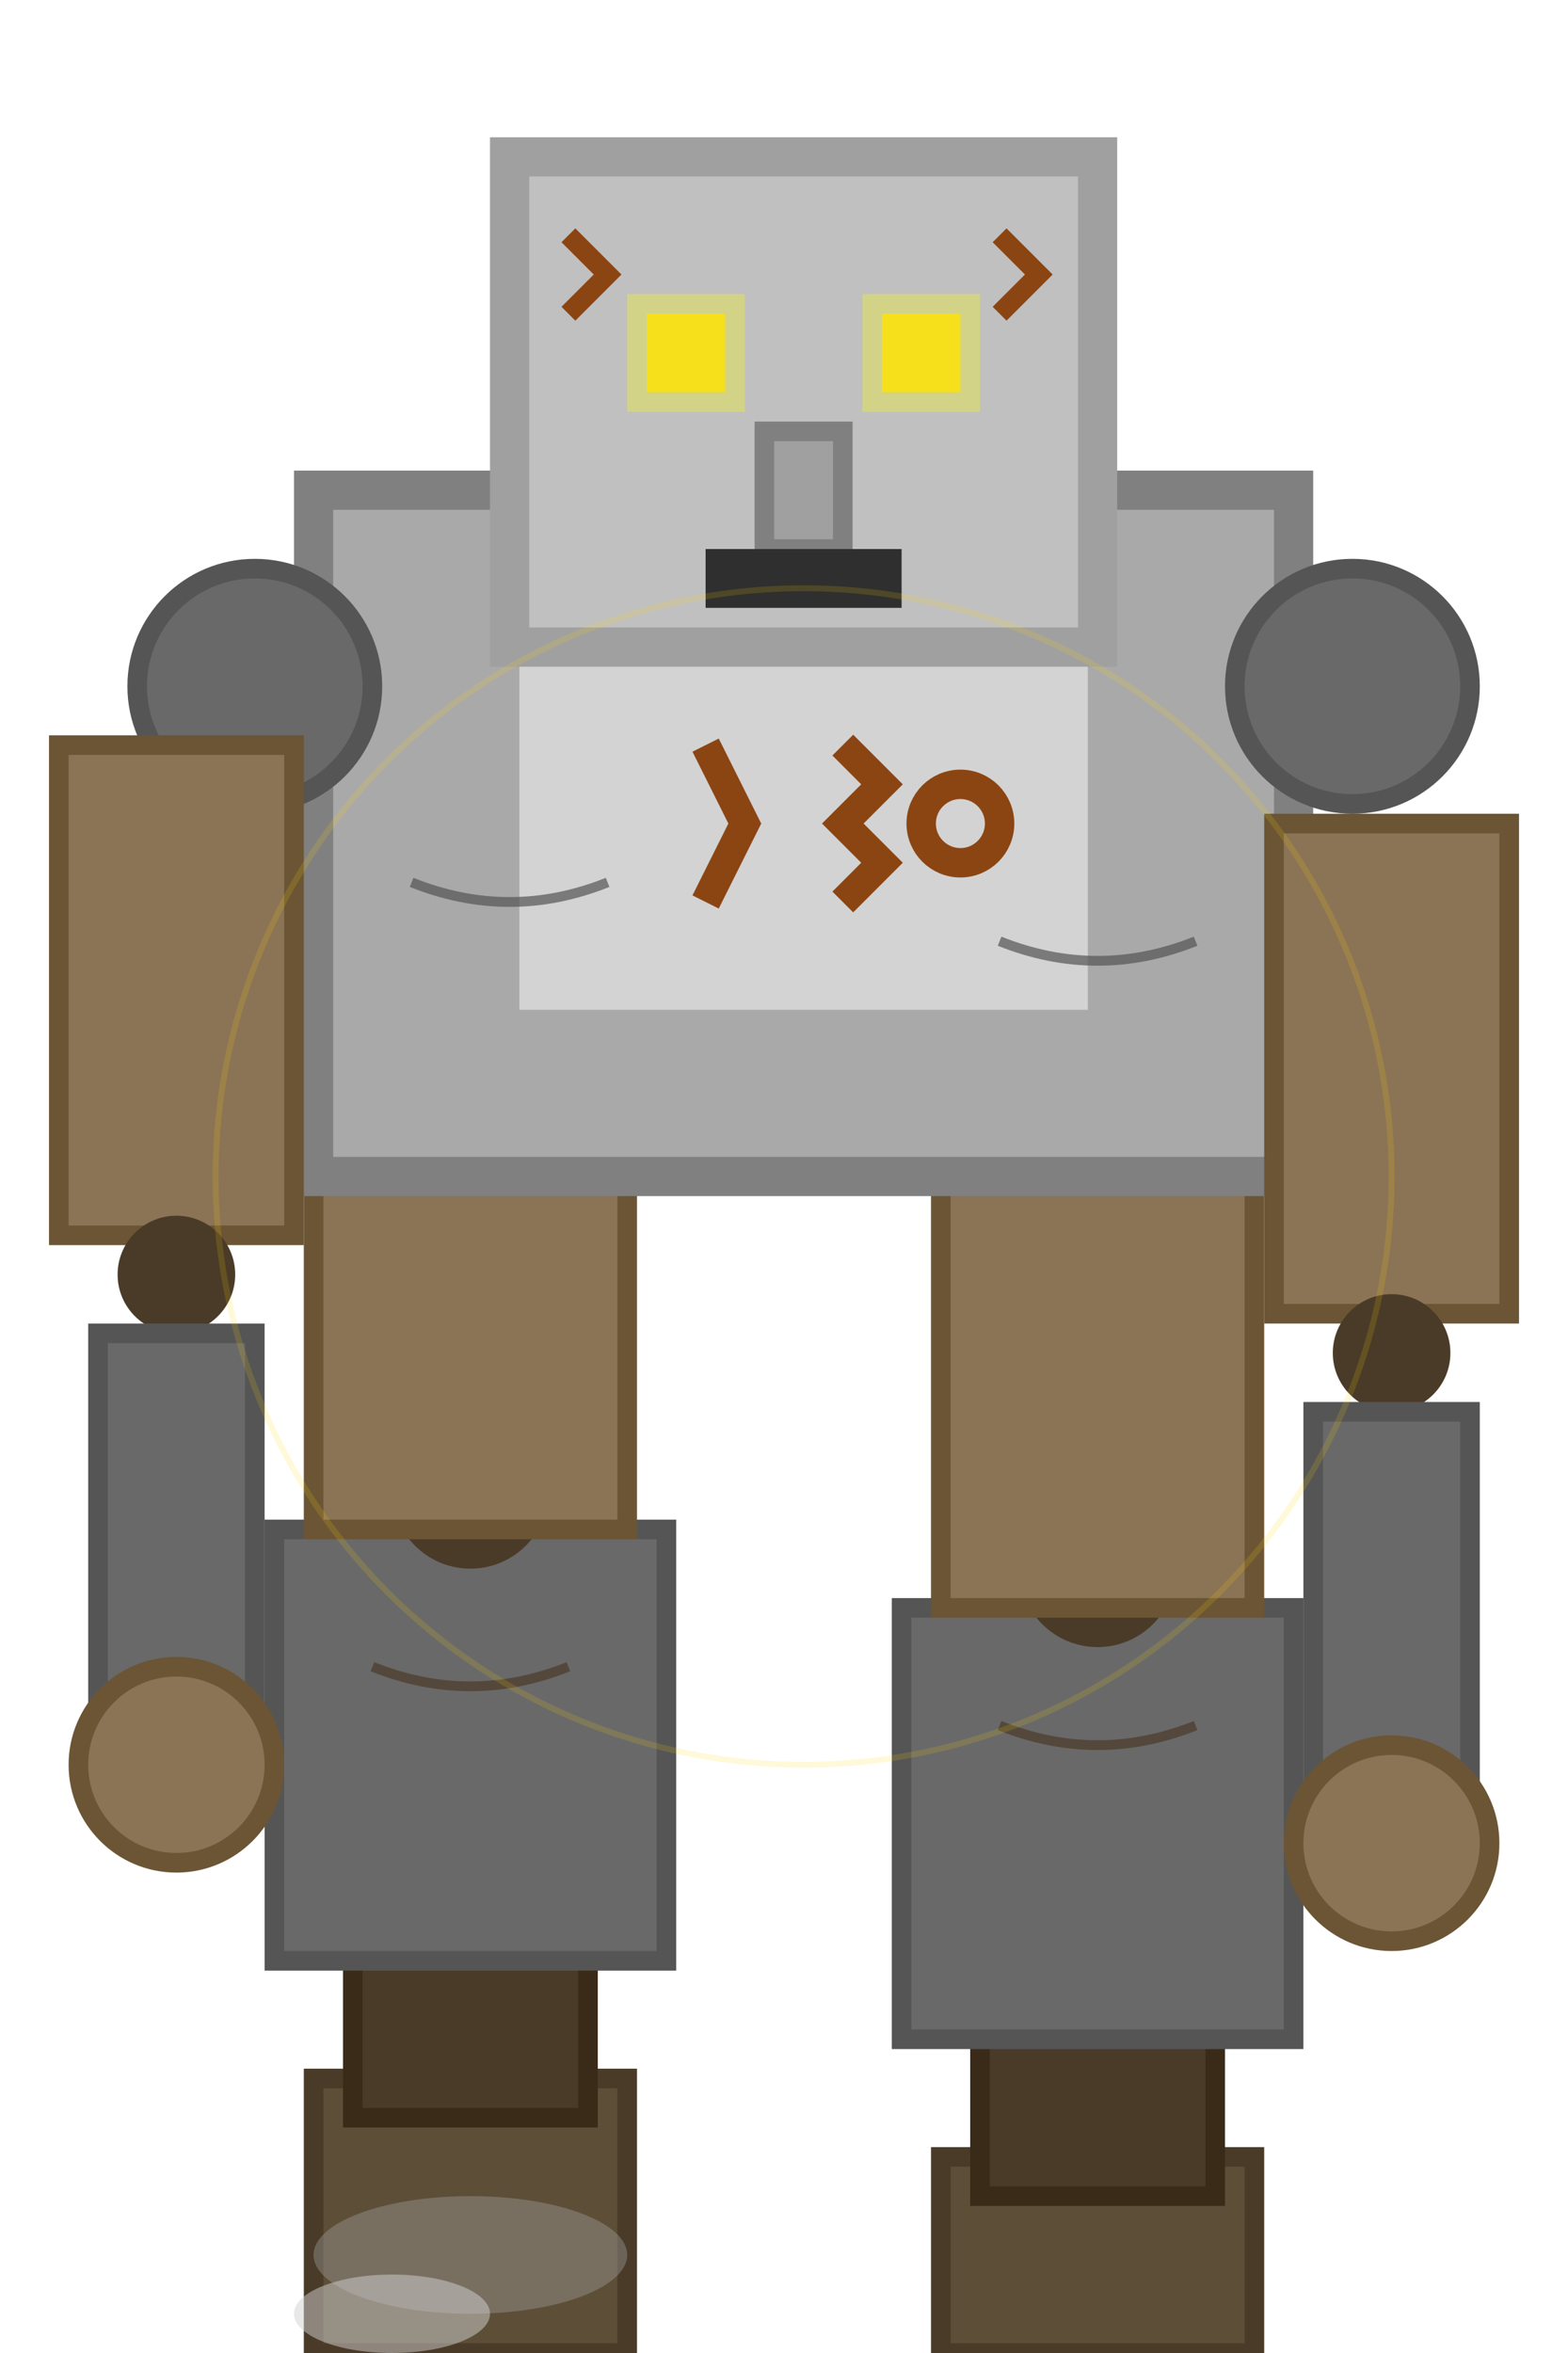 <svg width="80" height="120" viewBox="0 0 80 120" xmlns="http://www.w3.org/2000/svg">
  <!-- Stone Golem Move Animation Frame 1 - Left leg forward -->
  
  <!-- Base/Feet (Stone blocks - left foot forward) -->
  <rect x="16" y="106" width="16" height="14" fill="#5D4E37" stroke="#4A3B28" stroke-width="1"/>
  <rect x="48" y="110" width="16" height="10" fill="#5D4E37" stroke="#4A3B28" stroke-width="1"/>
  
  <!-- Leg Joints (Dark stone - adjusted for step) -->
  <rect x="18" y="98" width="12" height="10" fill="#4A3B28" stroke="#3A2B18" stroke-width="1"/>
  <rect x="50" y="102" width="12" height="10" fill="#4A3B28" stroke="#3A2B18" stroke-width="1"/>
  
  <!-- Lower Legs (Large stone blocks - walking position) -->
  <rect x="14" y="78" width="20" height="22" fill="#696969" stroke="#555555" stroke-width="1"/>
  <rect x="46" y="82" width="20" height="22" fill="#696969" stroke="#555555" stroke-width="1"/>
  
  <!-- Knee Joints (adjusted for walking) -->
  <circle cx="24" cy="76" r="4" fill="#4A3B28"/>
  <circle cx="56" cy="80" r="4" fill="#4A3B28"/>
  
  <!-- Upper Legs/Hips (walking stride) -->
  <rect x="16" y="53" width="16" height="25" fill="#8B7355" stroke="#6B5535" stroke-width="1"/>
  <rect x="48" y="57" width="16" height="25" fill="#8B7355" stroke="#6B5535" stroke-width="1"/>
  
  <!-- Core/Torso (Main body - slightly leaning into step) -->
  <rect x="16" y="25" width="50" height="35" fill="#A9A9A9" stroke="#808080" stroke-width="2"/>
  
  <!-- Chest Detail (Central stone) -->
  <rect x="26" y="32" width="30" height="20" fill="#D3D3D3" stroke="#A9A9A9" stroke-width="1"/>
  
  <!-- Ancient Runes on Chest -->
  <path d="M36 38 L38 42 L36 46" stroke="#8B4513" stroke-width="1.5" fill="none"/>
  <path d="M43 38 L45 40 L43 42 L45 44 L43 46" stroke="#8B4513" stroke-width="1.5" fill="none"/>
  <circle cx="49" cy="42" r="2" stroke="#8B4513" stroke-width="1.5" fill="none"/>
  
  <!-- Shoulder Joints (walking motion) -->
  <circle cx="13" cy="35" r="6" fill="#696969" stroke="#555555" stroke-width="1"/>
  <circle cx="69" cy="35" r="6" fill="#696969" stroke="#555555" stroke-width="1"/>
  
  <!-- Arms (Walking motion - opposite to legs) -->
  <rect x="3" y="38" width="12" height="25" fill="#8B7355" stroke="#6B5535" stroke-width="1"/>
  <rect x="65" y="42" width="12" height="25" fill="#8B7355" stroke="#6B5535" stroke-width="1"/>
  
  <!-- Elbow Joints -->
  <circle cx="9" cy="65" r="3" fill="#4A3B28"/>
  <circle cx="71" cy="69" r="3" fill="#4A3B28"/>
  
  <!-- Forearms (swinging motion) -->
  <rect x="5" y="68" width="8" height="20" fill="#696969" stroke="#555555" stroke-width="1"/>
  <rect x="67" y="72" width="8" height="20" fill="#696969" stroke="#555555" stroke-width="1"/>
  
  <!-- Hands (Stone fists) -->
  <circle cx="9" cy="90" r="5" fill="#8B7355" stroke="#6B5535" stroke-width="1"/>
  <circle cx="71" cy="94" r="5" fill="#8B7355" stroke="#6B5535" stroke-width="1"/>
  
  <!-- Head (Stone block with face - slightly tilted with movement) -->
  <rect x="26" y="8" width="30" height="25" fill="#C0C0C0" stroke="#A0A0A0" stroke-width="2"/>
  
  <!-- Face Features -->
  <!-- Eyes (Glowing stone cavities) -->
  <rect x="33" y="16" width="4" height="4" fill="#FFD700" opacity="0.8"/>
  <rect x="45" y="16" width="4" height="4" fill="#FFD700" opacity="0.8"/>
  
  <!-- Eye glow effect -->
  <rect x="32" y="15" width="6" height="6" fill="#FFFF00" opacity="0.3"/>
  <rect x="44" y="15" width="6" height="6" fill="#FFFF00" opacity="0.3"/>
  
  <!-- Nose (Stone ridge) -->
  <rect x="39" y="22" width="4" height="6" fill="#A0A0A0" stroke="#808080" stroke-width="1"/>
  
  <!-- Mouth (Dark cavity) -->
  <rect x="36" y="28" width="10" height="3" fill="#2F2F2F"/>
  
  <!-- Head Runes -->
  <path d="M29 12 L31 14 L29 16" stroke="#8B4513" stroke-width="1" fill="none"/>
  <path d="M51 12 L53 14 L51 16" stroke="#8B4513" stroke-width="1" fill="none"/>
  
  <!-- Stone Texture Details -->
  <!-- Cracks and weathering -->
  <path d="M21 45 Q26 47 31 45" stroke="#555555" stroke-width="0.5" fill="none" opacity="0.7"/>
  <path d="M51 48 Q56 50 61 48" stroke="#555555" stroke-width="0.5" fill="none" opacity="0.7"/>
  <path d="M19 85 Q24 87 29 85" stroke="#4A3B28" stroke-width="0.5" fill="none" opacity="0.7"/>
  <path d="M51 88 Q56 90 61 88" stroke="#4A3B28" stroke-width="0.5" fill="none" opacity="0.7"/>
  
  <!-- Movement dust clouds from heavy steps -->
  <ellipse cx="24" cy="115" rx="8" ry="3" fill="#A0A0A0" opacity="0.4"/>
  <ellipse cx="20" cy="118" rx="5" ry="2" fill="#D3D3D3" opacity="0.5"/>
  
  <!-- Subtle Energy Emanation (reduced during movement) -->
  <circle cx="41" cy="60" r="30" fill="none" stroke="#FFD700" stroke-width="0.3" opacity="0.15"/>
</svg> 